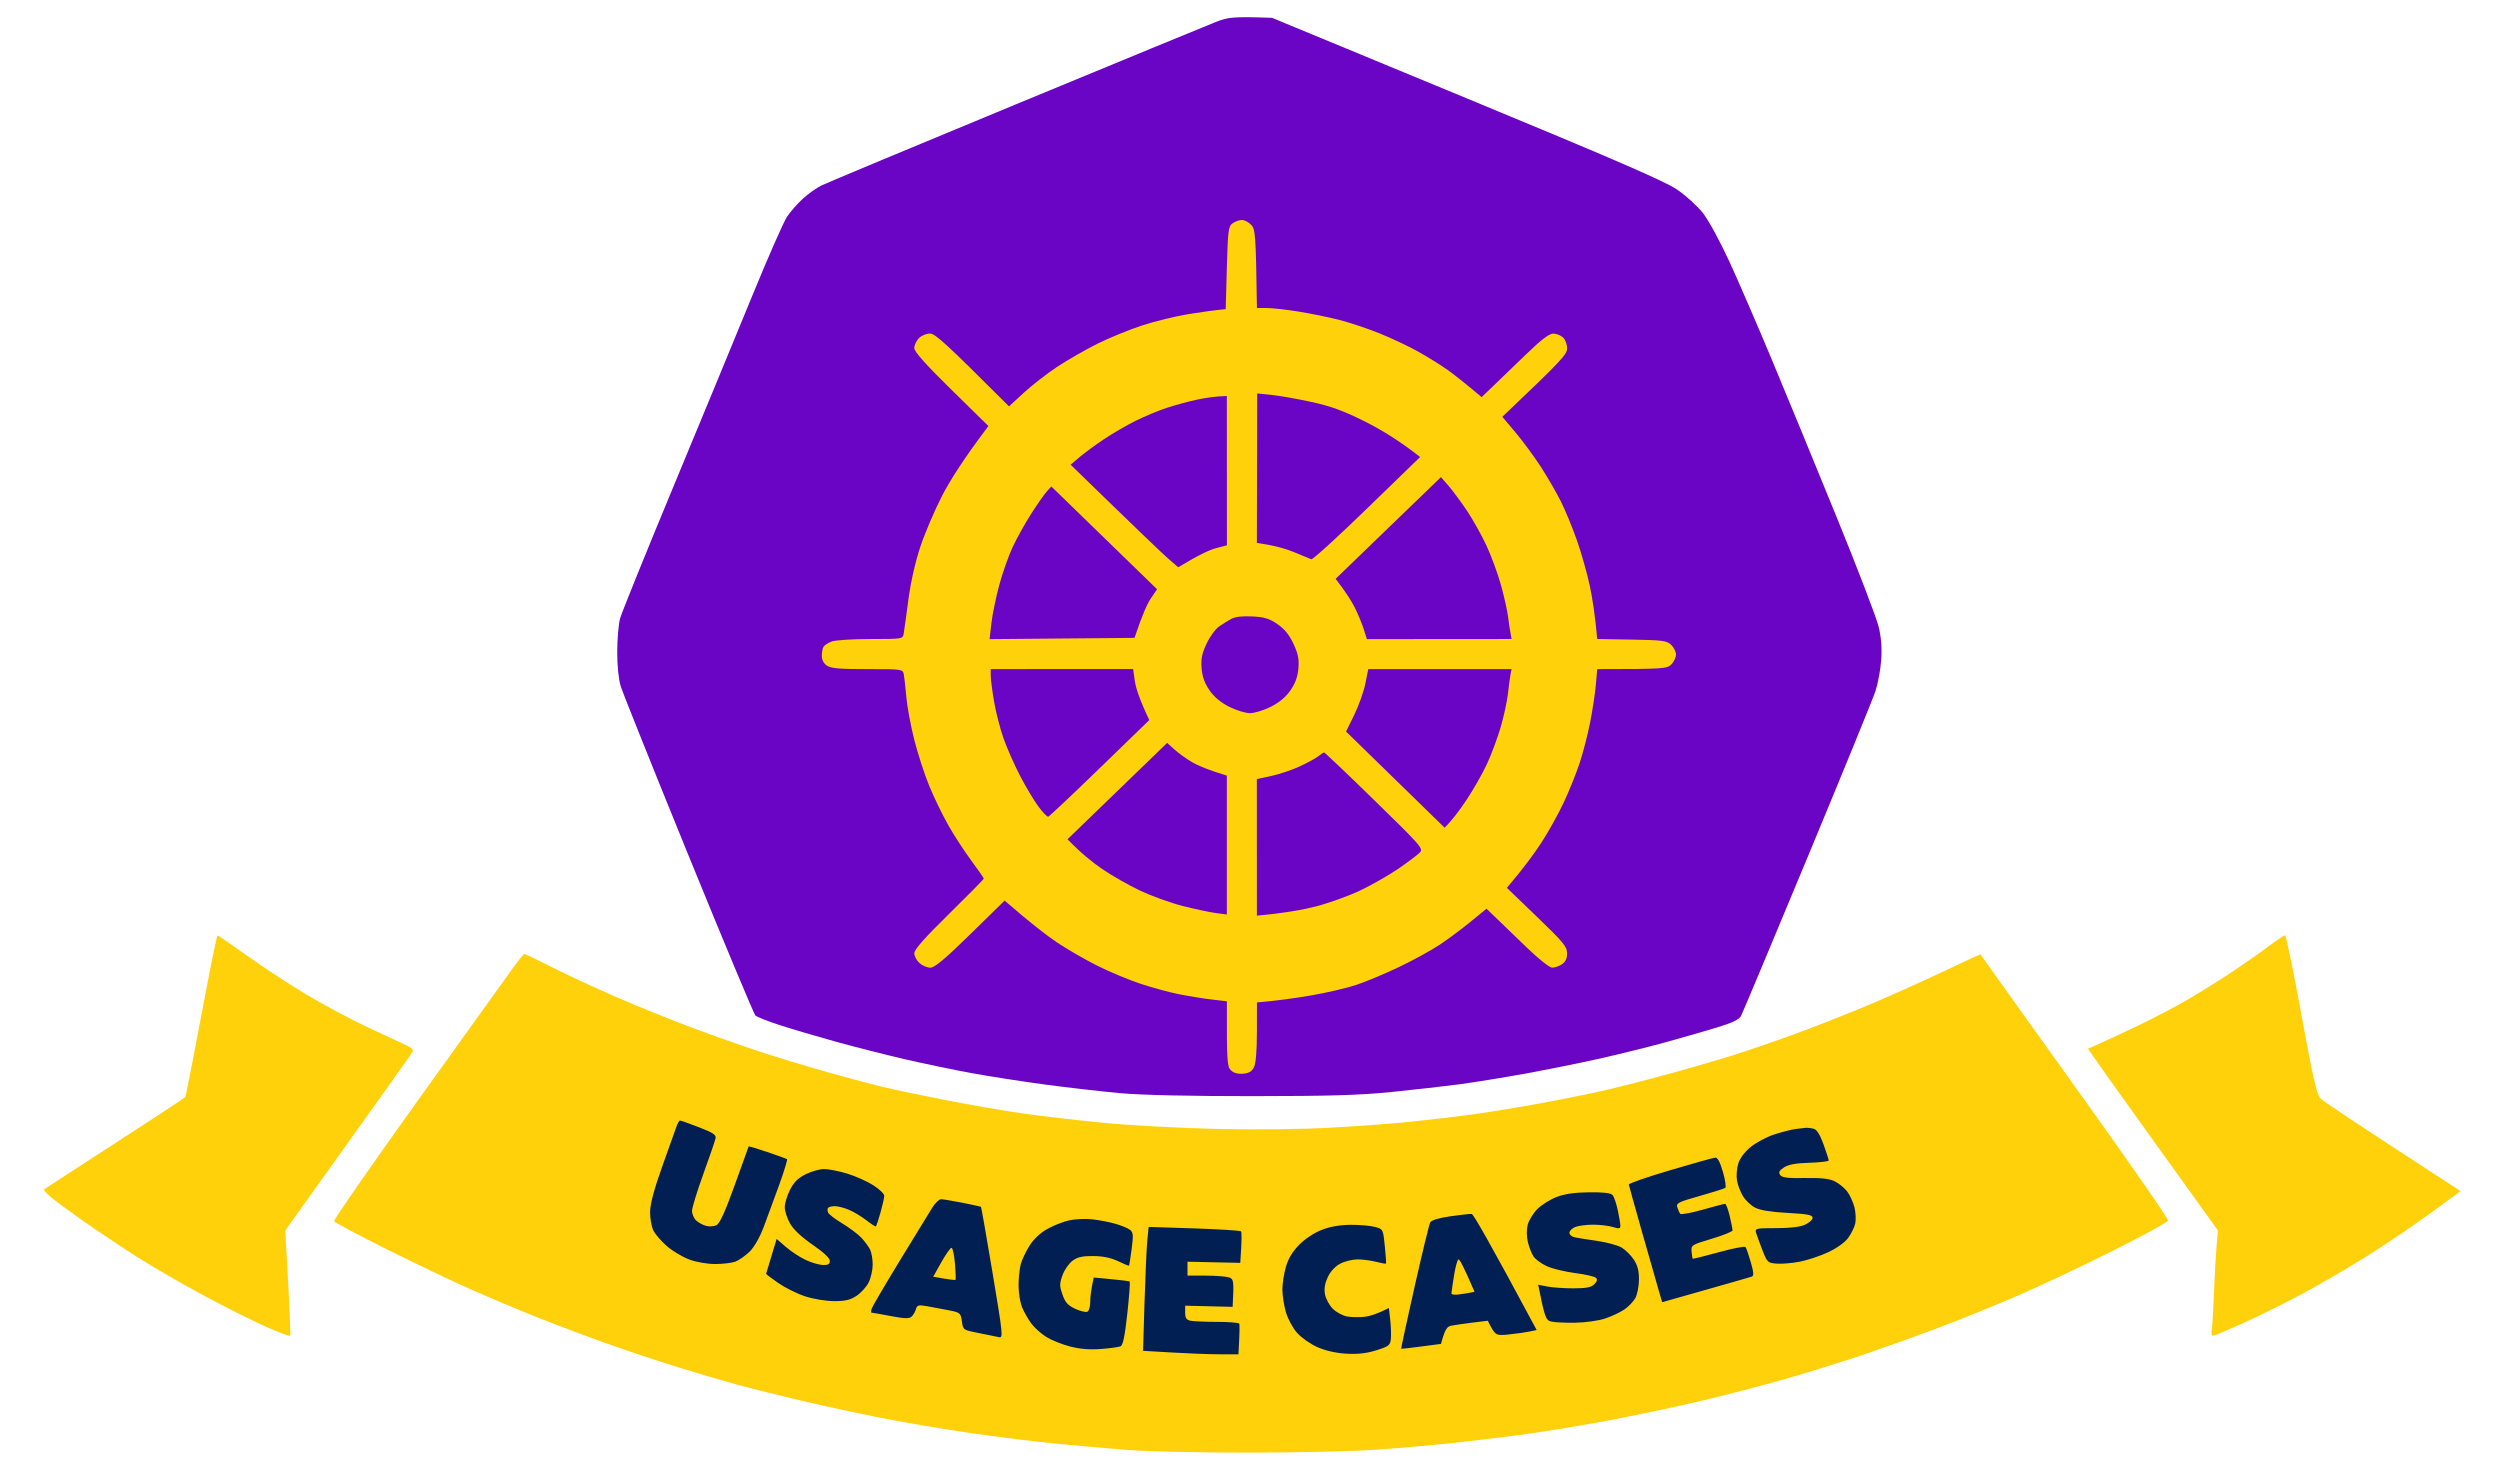 <svg version="1.2" baseProfile="tiny-ps" xmlns="http://www.w3.org/2000/svg" viewBox="0 0 1080 630" width="340" height="199">
	<style>
		tspan{white-space:pre}.ribbon-60{fill:#6a05c5}.ribbon-61{fill:#ffd10b}.ribbon-62{fill:#021f53}
	</style>
	<path class="ribbon-60" d="M525.5 8.33c-3.3 1.29-42.23 17.32-86.5 35.63-44.27 18.3-82.19 34.13-84.25 35.16-2.06 1.03-5.61 3.57-7.88 5.63-2.28 2.06-5.35 5.55-6.83 7.75-1.48 2.2-8.22 17.5-14.97 34-6.76 16.5-22.1 53.63-34.09 82.5-11.99 28.88-22.37 54.52-23.07 57-.7 2.48-1.27 9-1.27 14.5-.01 6.22.58 11.89 1.54 15 .85 2.75 14.02 35.6 29.26 73 15.25 37.4 28.24 68.51 28.89 69.13.64.62 5.44 2.52 10.67 4.21 5.23 1.69 16.02 4.88 24 7.09s21.25 5.59 29.5 7.51c8.25 1.91 21.3 4.64 29 6.05 7.7 1.41 22.1 3.65 32 4.98 9.9 1.33 24.52 3 32.5 3.72 9.26.84 29.86 1.3 57 1.29 33.11-.02 46.37-.41 60-1.78 9.63-.97 22.67-2.45 29-3.28 6.33-.84 18.92-2.87 28-4.51 9.08-1.64 23.48-4.53 32-6.42 8.52-1.9 21.35-5.05 28.5-7.01 7.15-1.97 17.39-4.9 22.75-6.52 7.33-2.23 10.04-3.52 10.91-5.21.65-1.24 13.52-31.95 28.62-68.25 15.09-36.3 28.33-68.7 29.42-72 1.08-3.3 2.2-9.37 2.49-13.5.35-5.07 0-9.69-1.09-14.25-.88-3.71-8.98-24.86-18-47s-21.57-52.62-27.88-67.75c-6.31-15.12-14.69-34.47-18.6-43-3.92-8.53-9.07-17.97-11.43-21-2.37-3.03-7.43-7.61-11.25-10.2-5.32-3.6-26.49-12.78-90.94-39.43l-84-34.73c-16.57-.6-18.95-.28-24 1.69z">
	</path>
	<path class="ribbon-61" d="M532.47 95.42c-1.8 1.29-2.01 2.95-2.47 19.25l-.5 17.83c-4.65.41-10.5 1.25-16 2.13-5.5.89-14.5 3.08-20 4.87-5.5 1.78-14.27 5.38-19.5 7.98-5.23 2.61-13.1 7.14-17.5 10.07-4.4 2.93-10.84 7.95-14.3 11.14l-6.3 5.81c-28.22-28.23-31.96-31.42-34.15-31.46-1.51-.02-3.65.86-4.75 1.96s-2.01 3.01-2.03 4.25c-.02 1.6 4.58 6.78 16 18L427 183c-10.86 14.34-16.68 23.68-19.95 30-3.27 6.32-7.54 16.34-9.5 22.25-2.19 6.64-4.17 15.43-5.16 23-.88 6.74-1.78 13.26-2 14.5-.38 2.21-.65 2.25-14.39 2.25-7.7 0-15.24.48-16.75 1.08-1.51.59-3.08 1.6-3.48 2.25-.41.64-.75 2.41-.75 3.92-.01 1.75.8 3.3 2.23 4.26 1.76 1.18 5.56 1.5 17.5 1.5 15.02-.01 15.26.02 15.69 2.24.25 1.24.74 5.63 1.09 9.75.36 4.13 1.9 12.45 3.43 18.5 1.53 6.05 4.45 15.05 6.49 20 2.04 4.95 5.75 12.6 8.25 17s6.97 11.26 9.92 15.25c2.96 3.99 5.38 7.48 5.38 7.75 0 .27-6.76 7.14-15.02 15.25-10.63 10.44-15.01 15.41-15 17 .01 1.24 1.03 3.16 2.27 4.27 1.24 1.11 3.38 1.99 4.75 1.96 1.83-.05 6.46-3.95 17.25-14.52L434 388c11.24 9.76 18.1 15.01 22.5 17.98 4.4 2.96 12.27 7.52 17.5 10.13 5.23 2.62 13.55 6.1 18.5 7.75 4.95 1.65 12.38 3.68 16.5 4.52 4.13.84 10.54 1.88 14.26 2.32l6.76.8c-.08 26.14.15 28.24 1.7 29.78 1.17 1.17 2.97 1.68 5.26 1.5 2.55-.21 3.81-.95 4.73-2.78.81-1.61 1.27-7.03 1.28-15.25L543 432c8.91-.77 16.9-1.91 23.5-3.05 6.6-1.13 15.38-3.18 19.5-4.56 4.13-1.37 12.45-4.86 18.5-7.75 6.05-2.89 13.92-7.21 17.5-9.6 3.58-2.39 9.58-6.86 13.34-9.94l6.84-5.6c6.44 6.2 12.36 11.92 17.32 16.71 5.03 4.87 9.88 8.73 11 8.76 1.1.02 3.01-.63 4.25-1.46 1.57-1.05 2.25-2.49 2.23-4.76-.01-2.85-1.61-4.78-13.01-15.75l-13-12.5c7.24-8.52 11.84-14.82 14.89-19.5 3.05-4.68 7.43-12.55 9.74-17.5 2.31-4.95 5.39-12.6 6.84-17 1.45-4.4 3.48-12.27 4.51-17.5 1.03-5.23 2.14-12.54 2.46-16.25L690 288c28.67 0 30.18-.18 32-2 1.1-1.1 2.01-3.01 2.03-4.25.02-1.24-.93-3.15-2.1-4.25-1.91-1.79-3.71-2.03-17.03-2.25L690 275c-.93-10.46-2.1-17.77-3.21-23-1.11-5.22-3.59-14-5.51-19.5s-5.08-13.15-7.01-17c-1.93-3.85-5.85-10.6-8.7-15-2.85-4.4-7.75-11.04-10.88-14.75L649 179c25.74-24.41 27.95-26.97 28-29.5.04-1.65-.74-3.78-1.72-4.72-.98-.95-2.9-1.72-4.28-1.72-1.79.01-5.21 2.64-12 9.21-5.23 5.06-11.62 11.23-14.22 13.71l-4.72 4.52c-7.41-6.26-11.81-9.69-14.56-11.66-2.75-1.97-8.37-5.48-12.5-7.81-4.12-2.33-11.77-5.95-17-8.06-5.23-2.1-13.1-4.74-17.5-5.85-4.4-1.12-12.27-2.73-17.5-3.57-5.23-.85-11.41-1.54-13.75-1.55H543c-.48-32.22-.69-33.99-2.5-35.93-1.1-1.17-2.91-2.12-4.03-2.1-1.11.02-2.91.67-4 1.45z">
	</path>
	<path class="ribbon-60" d="M543.04 201.2l-.07 32.3c7.39 1 12.45 2.49 16.03 3.95 3.58 1.46 6.95 2.86 7.5 3.1.55.24 11.35-9.6 24-21.87l23-22.31c-9.3-7.31-17.4-12.12-24-15.41-9.22-4.6-14.55-6.54-23-8.38-6.05-1.32-13.79-2.69-17.19-3.04l-6.2-.64-.07 32.3zM517 171.61c-3.58.78-9.43 2.37-13 3.54-3.57 1.17-9.65 3.71-13.5 5.63-3.85 1.93-9.93 5.45-13.5 7.84-3.57 2.38-8.3 5.85-10.5 7.7l-4 3.37c29.45 28.65 39.91 38.62 42.25 40.64L509 244c8.91-5.4 13.64-7.53 16.26-8.23l4.77-1.27L530 170c-5.04.16-9.42.84-13 1.61zm82.74 55.42L577 249c4.5 5.81 6.93 9.75 8.31 12.5 1.37 2.75 3.1 6.92 3.84 9.27l1.35 4.28L653 275c-.69-3.49-1.16-6.75-1.5-9.5-.33-2.75-1.74-9.05-3.13-14-1.39-4.95-4.21-12.6-6.27-17-2.05-4.4-5.84-11.15-8.42-15-2.58-3.85-6.16-8.67-7.94-10.72l-3.25-3.71-22.75 21.96zM452.19 211.3c-1.09 1.21-4.14 5.58-6.78 9.7-2.64 4.13-6.26 10.65-8.04 14.5-1.78 3.85-4.38 11.28-5.78 16.5-1.4 5.23-2.89 12.55-3.32 16.28l-.77 6.77 62.61-.55c3.4-10.17 5.6-14.89 7.07-17.06l2.68-3.94-45.69-44.41-1.98 2.21zM532 266.26c-1.37.75-3.78 2.24-5.34 3.3-1.56 1.07-4 4.42-5.42 7.44-2.01 4.31-2.48 6.62-2.15 10.65.29 3.61 1.3 6.43 3.42 9.5 2 2.9 4.84 5.27 8.5 7.12 3.02 1.52 7.07 2.76 8.99 2.76s5.97-1.24 8.99-2.76c3.66-1.85 6.5-4.22 8.5-7.12 2.12-3.07 3.13-5.89 3.42-9.5.33-4.04-.14-6.34-2.16-10.65-1.81-3.85-3.88-6.39-6.92-8.46-3.48-2.38-5.61-3.03-10.83-3.3-4.19-.22-7.39.15-9 1.02zm-104.01 24.49c-.01 1.51.65 6.57 1.45 11.25.8 4.68 2.65 11.88 4.12 16 1.46 4.13 4.64 11.32 7.06 16 2.43 4.68 5.98 10.64 7.89 13.25 1.92 2.61 3.88 4.64 4.35 4.5.48-.14 10.49-9.58 22.25-20.99l21.39-20.75c-4.24-8.92-5.81-13.88-6.23-16.77l-.77-5.27-61.5.03-.01 2.75zm161.85 3.5c-.69 3.44-2.85 9.51-4.8 13.49l-3.54 7.24 42.57 41.52c3.21-3.1 6.54-7.6 9.47-12 2.94-4.4 6.91-11.37 8.82-15.5 1.92-4.12 4.6-11.32 5.96-16 1.36-4.68 2.77-11.2 3.13-14.5.36-3.3.86-7.01 1.1-8.25L653 288h-61.91l-1.25 6.25zM482.7 340.69l-21.53 20.81c5.68 5.89 10.71 9.92 14.83 12.75 4.13 2.84 11.55 7.08 16.5 9.43 4.95 2.34 13.27 5.34 18.5 6.67 5.23 1.32 11.64 2.68 14.25 3.03l4.75.62v-60c-8.14-2.45-12.52-4.34-15-5.79-2.48-1.45-5.91-3.92-7.64-5.49l-3.14-2.85-21.52 20.82zm86.8-15.04c-1.1.87-4.7 2.84-8 4.37-3.3 1.53-8.82 3.39-12.27 4.13l-6.27 1.35.02 59c12.03-1.1 20.02-2.57 25.52-3.99 5.5-1.41 14.05-4.49 19-6.83 4.95-2.35 12.38-6.58 16.5-9.4 4.13-2.83 8.3-5.96 9.29-6.96 1.72-1.75 1.01-2.58-19.5-22.6-11.71-11.44-21.52-20.76-21.79-20.72-.27.03-1.4.78-2.5 1.65z">
	</path>
	<path class="ribbon-61" d="M86.97 437.6c-3.56 19.03-6.69 34.91-6.97 35.29-.28.38-14 9.41-30.5 20.06C33 503.61 19.27 512.53 19 512.76c-.27.24 1.07 1.76 3 3.37 1.93 1.62 8.22 6.26 14 10.32 5.78 4.05 16.13 10.96 23 15.36 6.88 4.39 20.38 12.2 30.01 17.34 9.64 5.14 21.67 11.15 26.75 13.35 5.08 2.2 9.4 3.77 9.6 3.5.21-.27-.19-10.62-.87-23l-1.25-22.5c42.05-58.77 54.6-76.44 55.01-77.17.53-.94-.65-1.95-4-3.45-2.61-1.16-10.15-4.67-16.75-7.8s-17.85-9.16-25-13.41c-7.15-4.25-18.62-11.76-25.5-16.68-6.87-4.93-12.74-8.97-13.03-8.98-.3 0-3.45 15.56-7 34.59zm892.95-29.78c-3.53 2.66-10.47 7.53-15.42 10.83-4.95 3.3-13.5 8.64-19 11.86-5.5 3.22-15.4 8.42-22 11.56-6.6 3.13-14.14 6.65-16.75 7.81L902 452c4.49 6.59 17.12 24.25 30.97 43.5l25.17 35c-.83 8.52-1.33 17.75-1.66 26-.32 8.25-.79 16.01-1.03 17.25-.25 1.24 0 2.25.55 2.25s6.74-2.61 13.75-5.8c7.01-3.18 18.6-8.95 25.75-12.82 7.15-3.86 19.3-10.96 27-15.77 7.7-4.81 19.95-13.11 27.23-18.43l13.23-9.68c-45.31-29.41-59.37-38.86-60.49-39.98-1.64-1.63-3.21-8.54-8.28-36.27-3.44-18.84-6.61-34.25-7.05-34.25-.44 0-3.69 2.17-7.22 4.82zm-757.71 8.43c-2.12 2.89-20.62 28.65-41.11 57.25s-37.05 52.45-36.79 53c.25.55 10.52 6.02 22.82 12.16 12.31 6.14 28.67 13.95 36.37 17.35 7.7 3.41 20.53 8.8 28.5 11.99 7.97 3.18 21.47 8.27 30 11.31 8.52 3.03 22.25 7.61 30.5 10.17 8.25 2.57 19.95 6.01 26 7.65 6.05 1.65 18.43 4.74 27.5 6.87 9.07 2.12 24.38 5.44 34 7.36 9.63 1.93 26.95 4.87 38.5 6.54s27.75 3.71 36 4.53c8.25.82 22.2 2.07 31 2.78 9.4.76 31.68 1.28 54 1.27 20.9-.01 45.88-.59 55.5-1.29 9.63-.69 23.8-1.94 31.5-2.76 7.7-.83 20.98-2.41 29.5-3.51 8.52-1.1 25.17-3.79 37-5.99 11.83-2.2 30.27-6.07 41-8.59 10.73-2.52 27.83-6.98 38-9.89 10.17-2.92 25.92-7.86 35-10.98 9.08-3.12 23.02-8.14 31-11.14 7.98-3.01 22.38-8.84 32-12.95 9.63-4.11 28.47-12.97 41.88-19.68 13.41-6.71 24.55-12.76 24.75-13.45.21-.69-17.94-26.79-40.31-58-22.38-31.21-40.71-56.86-40.75-57-.04-.13-7.05 3.08-15.57 7.14s-22.92 10.53-32 14.37c-9.08 3.84-23.92 9.7-33 13-9.08 3.31-21.67 7.62-28 9.57-6.33 1.96-18.02 5.34-26 7.52-7.98 2.19-19.45 5.15-25.5 6.6-6.05 1.44-19.33 4.15-29.5 6.01-10.17 1.87-23.67 4.09-30 4.93-6.33.85-17.8 2.21-25.5 3.03-7.7.82-23.67 2.02-35.5 2.67-13.2.72-32.31.93-49.5.55-15.4-.35-37.23-1.52-48.5-2.61-11.27-1.09-27.02-2.91-35-4.06-7.98-1.14-22.6-3.66-32.5-5.59-9.9-1.93-21.82-4.4-26.5-5.49-4.68-1.09-15.7-4-24.5-6.47-8.8-2.47-22.3-6.55-30-9.08-7.7-2.52-21.2-7.29-30-10.6-8.8-3.3-23.2-9.13-32-12.94-8.8-3.82-21.29-9.61-27.75-12.87-6.46-3.26-11.96-5.93-12.22-5.93-.26 0-2.21 2.36-4.32 5.25z">
	</path>
	<path class="ribbon-62" d="M292.18 485.75c-.54 1.51-3.31 9.27-6.15 17.25-3.5 9.84-5.17 16.11-5.2 19.5-.03 2.75.62 6.35 1.42 8 .81 1.65 3.45 4.7 5.86 6.79 2.42 2.08 6.75 4.67 9.64 5.75 3.07 1.15 7.74 1.96 11.25 1.96 3.3 0 7.24-.48 8.75-1.06 1.51-.59 4.23-2.5 6.04-4.25 2.01-1.96 4.38-6.09 6.13-10.69 1.56-4.12 4.58-12.33 6.71-18.24 2.13-5.91 3.64-10.89 3.37-11.08-.27-.19-4.1-1.56-8.5-3.06-4.4-1.49-8.04-2.58-8.09-2.42-.05.17-2.75 7.67-6 16.68-4.2 11.64-6.49 16.67-7.91 17.35-1.1.54-3.12.67-4.5.29-1.37-.37-3.3-1.43-4.28-2.35-.98-.92-1.77-2.79-1.76-4.17.01-1.37 2.23-8.58 4.92-16 2.69-7.43 5.05-14.33 5.25-15.34.3-1.47-1.14-2.41-7.21-4.75-4.16-1.6-7.84-2.91-8.17-2.91-.33 0-1.04 1.24-1.57 2.75zm483.32.95c-1.65.22-5.7 1.26-9 2.32-3.3 1.06-7.91 3.52-10.25 5.46-2.68 2.22-4.67 4.91-5.37 7.27-.62 2.06-.84 5.32-.5 7.25.34 1.93 1.52 4.96 2.62 6.75s3.46 4 5.25 4.92c2.15 1.11 6.9 1.87 14 2.25 8.62.46 10.77.88 10.79 2.08.02.83-1.44 2.17-3.25 3-2.17.99-6.44 1.5-12.53 1.5-8.76 0-9.2.1-8.64 2 .33 1.1 1.56 4.48 2.74 7.5 2.05 5.27 2.31 5.51 6.14 5.83 2.2.18 6.7-.2 10-.84 3.3-.64 8.81-2.47 12.25-4.08 3.71-1.73 7.22-4.23 8.64-6.16 1.32-1.79 2.69-4.6 3.07-6.25.37-1.65.21-4.8-.34-7-.56-2.2-1.94-5.24-3.07-6.75-1.13-1.51-3.51-3.49-5.3-4.4-2.43-1.23-5.7-1.61-13-1.5-7.67.12-9.96-.17-10.75-1.35-.76-1.15-.36-1.91 1.7-3.25 1.92-1.24 5.14-1.82 11-2 4.57-.14 8.3-.59 8.3-1 0-.41-1.01-3.54-2.25-6.96-1.53-4.22-2.89-6.37-4.25-6.73-1.1-.29-2.67-.47-3.5-.4-.83.08-2.85.32-4.5.54zm-54 17.78c-9.9 2.93-17.94 5.72-17.86 6.18.07.46 2.69 9.84 5.81 20.84 3.12 11 6.34 22.25 7.14 25l1.47 5c29.02-8.22 38-10.81 38.69-11.05.97-.35.88-1.73-.4-6.2-.91-3.16-1.93-6.12-2.25-6.57-.33-.45-5.55.55-11.6 2.22-6.05 1.67-11.11 2.94-11.24 2.82-.13-.12-.36-1.51-.5-3.09-.25-2.79-.02-2.93 8.74-5.55 4.95-1.48 8.99-3.12 8.98-3.64-.01-.51-.57-3.3-1.25-6.19-.68-2.89-1.57-5.25-1.98-5.26-.41 0-4.8 1.15-9.75 2.55s-9.29 2.19-9.64 1.76c-.35-.44-.92-1.7-1.26-2.8-.56-1.8.41-2.29 9.64-4.89 5.64-1.59 10.63-3.17 11.07-3.5.45-.34 0-3.44-1-6.89-1.22-4.23-2.3-6.25-3.31-6.18-.83.05-9.6 2.5-19.5 5.44zM348 506.24c-3.32 1.67-5.09 3.44-6.76 6.76-1.24 2.48-2.25 5.85-2.23 7.5.01 1.65 1.04 4.8 2.29 7 1.45 2.57 4.93 5.84 9.73 9.15 4.75 3.27 7.47 5.82 7.47 7 0 1.41-.72 1.83-3 1.77-1.65-.05-5.02-1.04-7.5-2.21-2.48-1.17-6.3-3.68-8.5-5.59l-4-3.46c-3.49 11.5-4.52 14.95-4.55 15.09-.02.14 2.34 1.91 5.25 3.94 2.92 2.03 8.11 4.62 11.55 5.75 3.54 1.17 8.96 2.07 12.5 2.09 4.87.02 7.02-.48 9.75-2.27 1.93-1.27 4.29-3.87 5.25-5.78.96-1.91 1.75-5.39 1.75-7.73 0-2.34-.5-5.26-1.12-6.5-.62-1.24-2.31-3.52-3.75-5.07-1.45-1.56-5.11-4.31-8.13-6.13-3.02-1.82-5.81-3.92-6.2-4.68-.38-.75-.42-1.71-.08-2.12.34-.41 1.66-.75 2.95-.75 1.28 0 4.02.71 6.08 1.58 2.06.87 5.44 2.89 7.5 4.5 2.06 1.61 3.92 2.81 4.13 2.67.21-.14 1.11-2.84 2-6 .89-3.16 1.62-6.42 1.62-7.25 0-.83-2.14-2.87-4.75-4.54s-7.68-3.93-11.25-5.02c-3.57-1.09-8.07-1.98-10-1.97-1.93.01-5.52 1.03-8 2.27zm324.5 9.78c-2.75 1.05-6.49 3.39-8.32 5.19-1.82 1.81-3.71 4.87-4.21 6.79-.54 2.12-.52 5.08.06 7.5.53 2.2 1.63 5.01 2.46 6.25.83 1.24 3.42 3.12 5.76 4.19 2.34 1.07 7.85 2.4 12.25 2.97 4.4.57 8.45 1.5 9 2.07.67.69.41 1.61-.79 2.78-1.36 1.33-3.49 1.74-9 1.74-3.96 0-9.01-.35-11.21-.77l-4-.78c2.82 14.25 3.31 15.26 5.5 15.86 1.38.38 6.1.62 10.5.54 4.49-.08 10.19-.89 13-1.84 2.75-.93 6.44-2.66 8.19-3.85 1.76-1.19 3.9-3.4 4.75-4.91.86-1.51 1.57-5.11 1.59-8 .02-3.82-.59-6.19-2.25-8.69-1.25-1.9-3.63-4.24-5.28-5.2-1.65-.97-6.37-2.25-10.5-2.85-4.12-.59-8.51-1.29-9.75-1.55-1.24-.25-2.25-1.13-2.25-1.96 0-.83 1.13-1.95 2.5-2.5 1.38-.55 4.86-1 7.75-1 2.89 0 6.71.45 8.5 1 2.67.82 3.25.73 3.25-.5 0-.83-.5-3.86-1.12-6.75-.61-2.89-1.62-5.83-2.25-6.54-.78-.9-3.91-1.27-10.13-1.2-6.26.06-10.52.68-14 2.01zm-269.82 4.73c-1.29 2.06-7.56 12.3-13.94 22.75-6.37 10.45-11.85 19.79-12.17 20.75-.31.96-.34 1.75-.07 1.75s3.99.66 8.25 1.47c6.1 1.15 8.03 1.21 9.06.25.71-.67 1.56-2.12 1.87-3.22.5-1.74 1.11-1.91 4.7-1.3 2.26.39 6.48 1.18 9.37 1.75 5.06 1.01 5.27 1.18 5.78 4.8.53 3.74.54 3.75 7.25 5.06 3.7.72 7.62 1.52 8.72 1.77 1.92.45 1.81-.69-2.72-27.8-2.6-15.56-4.85-28.38-5-28.5-.15-.12-3.77-.91-8.03-1.75s-8.42-1.53-9.24-1.53c-.82 0-2.54 1.69-3.83 3.75zm223.92 3.62c-5.03.72-8.2 1.67-8.74 2.63-.46.83-3.52 13.42-6.8 28s-5.87 26.55-5.76 26.62c.11.07 4.03-.38 8.7-1l8.5-1.12c1.75-6.46 2.63-7.52 4.5-7.88 1.38-.27 5.48-.86 9.11-1.31l6.61-.81c3.27 6.47 3.33 6.5 9.03 5.93 3.16-.32 7.17-.88 8.92-1.25l3.16-.68c-20.75-38.75-27.35-50.06-28.05-50.13-.7-.08-4.83.37-9.18 1zM462 526.11c-2.48.52-6.72 2.17-9.43 3.67-3.15 1.74-5.95 4.34-7.77 7.22-1.57 2.48-3.29 6.08-3.82 8-.53 1.92-.97 6.09-.97 9.25-.01 3.16.69 7.44 1.55 9.5.86 2.06 2.66 5.21 4 7 1.34 1.79 4.24 4.38 6.44 5.75 2.2 1.38 6.81 3.23 10.25 4.12 4.29 1.12 8.45 1.46 13.25 1.09 3.85-.3 7.68-.81 8.5-1.13 1.12-.43 1.88-4.02 3-14.17.82-7.47 1.27-13.72 1-13.88-.27-.16-3.87-.6-8-.99l-7.5-.71c-1.18 5.17-1.52 8.36-1.51 10.42 0 2.06-.55 4.02-1.24 4.35-.69.33-3.05-.23-5.25-1.25-3.16-1.46-4.32-2.75-5.5-6.1-1.33-3.78-1.33-4.71 0-8.41.82-2.29 2.77-5.1 4.33-6.25 2.18-1.61 4.25-2.08 9-2.03 4.17.04 7.63.75 10.67 2.21 2.48 1.19 4.6 2.07 4.73 1.95.12-.12.64-3.37 1.14-7.22.79-6.02.69-7.18-.73-8.29-.9-.72-3.89-1.92-6.64-2.69-2.75-.76-7.25-1.6-10-1.87s-7.02-.06-9.5.46zm109 4.13c-3.28 1.27-7.21 3.87-9.75 6.45-2.92 2.96-4.72 5.96-5.76 9.56-.83 2.89-1.51 7.27-1.51 9.75 0 2.48.68 6.86 1.51 9.75.84 2.93 2.99 6.91 4.86 9 1.84 2.06 5.78 4.83 8.75 6.15 3.42 1.53 7.96 2.56 12.4 2.83 5.01.3 8.7-.1 13-1.44 5.4-1.67 6.03-2.16 6.34-4.83.18-1.63.07-5.32-.25-8.21L600 564c-5.04 2.59-8.3 3.55-10.5 3.8-2.2.25-5.58.19-7.5-.13s-4.74-1.85-6.26-3.38c-1.52-1.53-3.03-4.37-3.37-6.29-.41-2.4-.01-4.74 1.26-7.42 1.15-2.41 3.22-4.63 5.37-5.75 1.92-1.01 5.3-1.83 7.5-1.83 2.2.01 5.8.48 8 1.05 2.2.57 4.11.91 4.24.75.14-.17-.09-3.58-.5-7.58-.74-7.27-.75-7.29-4.24-8.25-1.92-.53-6.65-.94-10.5-.91-4.67.03-8.83.76-12.5 2.18zm-75.36 4.5c-.31 3.17-.86 15.21-1.21 26.76l-.63 21c19.14 1.17 28.41 1.5 32.95 1.5H535c.56-9.69.56-12.84.36-13.25-.2-.41-4.52-.76-9.61-.76-5.09-.01-10.26-.24-11.5-.5-1.73-.38-2.25-1.19-2.25-3.49v-3l20.5.5c.61-11.53.46-12.06-1.68-12.74-1.28-.4-5.81-.74-10.07-.75L513 550v-6l22.8.5c.71-10.08.64-13.28.31-13.62-.34-.35-9.45-.91-20.25-1.27l-19.65-.64-.57 5.77z">
	</path>
	<path class="ribbon-61" d="M406.64 544.25l-3.5 6.25c7.25 1.28 9.49 1.5 9.65 1.32.16-.17.05-3.36-.26-7.07-.31-3.71-.97-6.75-1.47-6.75s-2.49 2.81-4.42 6.25zM628.13 550c-.62 3.85-1.12 7.34-1.11 7.75.01.41 1.25.61 2.75.44 1.5-.17 3.74-.51 4.98-.75L637 557c-4.67-10.85-6.41-14-6.89-14-.47 0-1.36 3.15-1.98 7z">
	</path>
</svg>
